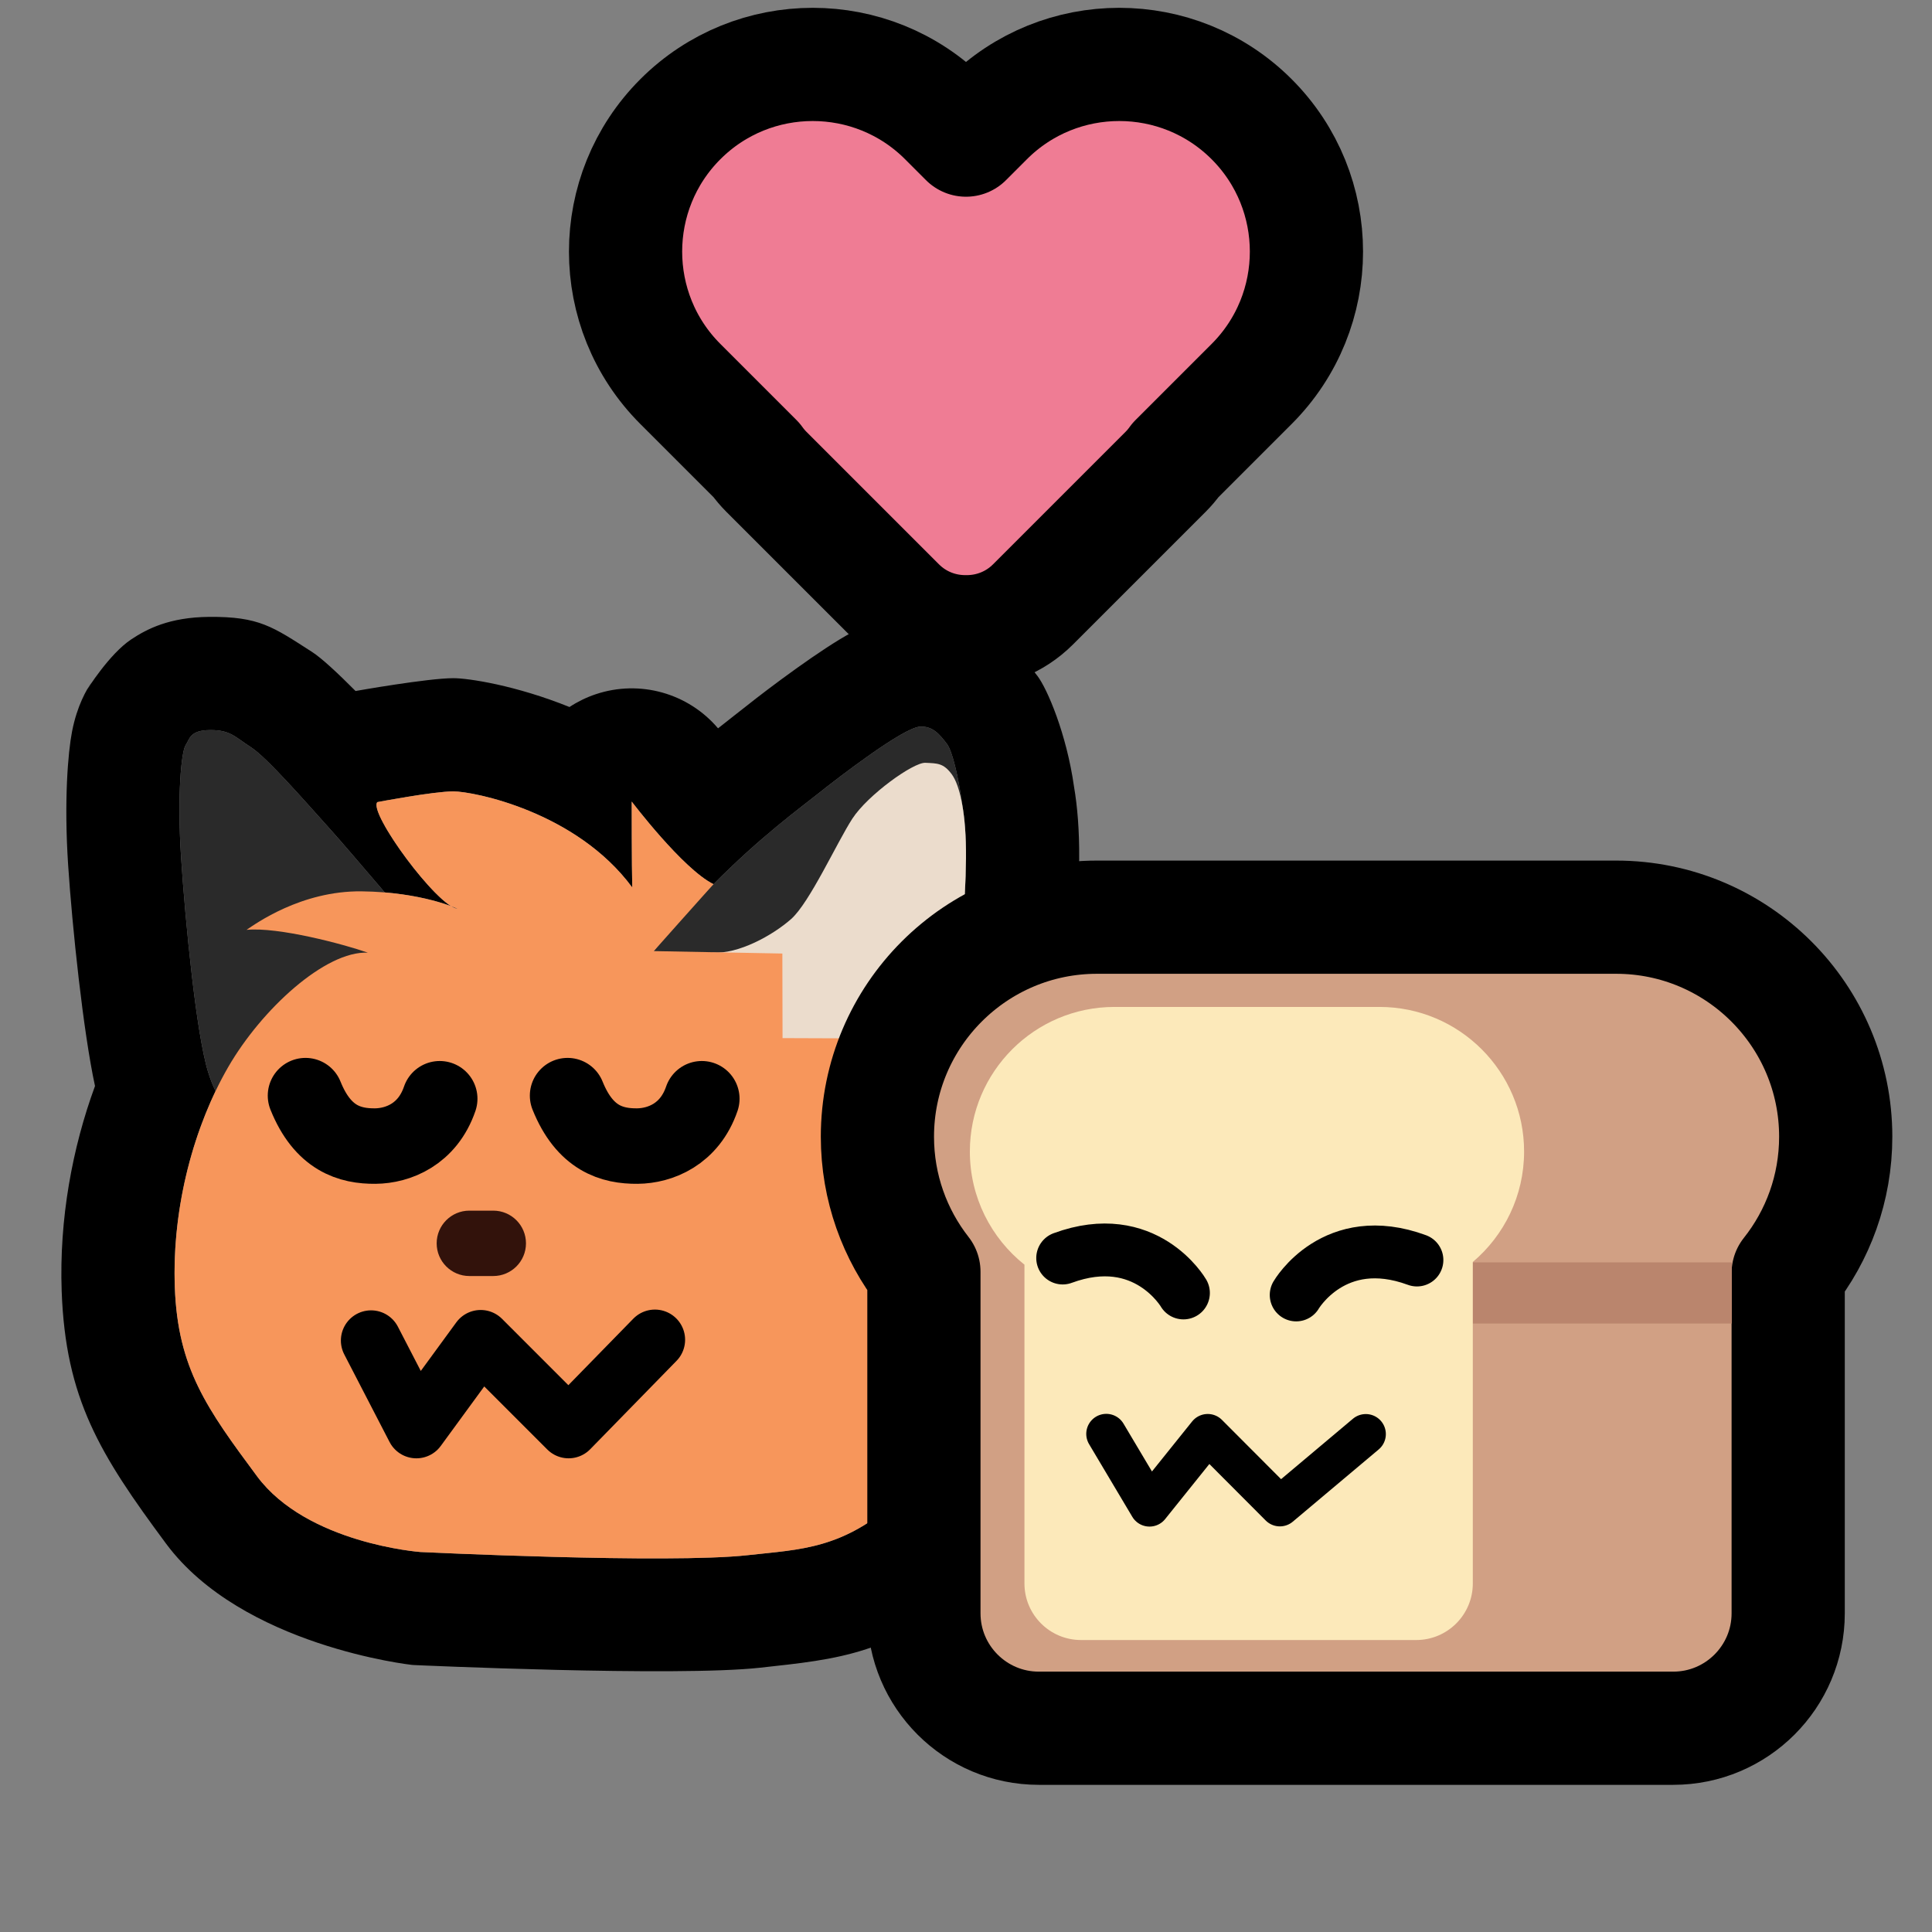 <?xml version="1.0" encoding="UTF-8" standalone="no"?>
<!DOCTYPE svg PUBLIC "-//W3C//DTD SVG 1.1//EN" "http://www.w3.org/Graphics/SVG/1.1/DTD/svg11.dtd">
<svg width="100%" height="100%" viewBox="0 0 256 256" version="1.1" xmlns="http://www.w3.org/2000/svg" xmlns:xlink="http://www.w3.org/1999/xlink" xml:space="preserve" xmlns:serif="http://www.serif.com/" style="fill-rule:evenodd;clip-rule:evenodd;stroke-linecap:round;stroke-linejoin:round;stroke-miterlimit:5;">
    <rect x="0" y="0" width="256" height="256" fill="#808080" stroke="none"/>
    <rect id="neobread_snuggle_fox" x="0" y="0" width="256" height="256" style="fill:none;"/>
    <clipPath id="_clip1">
        <rect x="0" y="0" width="256" height="256"/>
    </clipPath>
    <g clip-path="url(#_clip1)">
        <g id="Fox">
            <path id="Outline" d="M12.589,143.903C11.033,136.736 9.569,122.837 9.028,114.608C8.466,106.071 9.012,99.684 9.545,96.939C10.214,93.493 11.466,91.38 12.169,90.339C11.934,90.686 11.513,91.424 11.513,91.424C11.513,91.424 14.467,86.658 17.397,84.716C19.454,83.353 22.444,81.78 27.717,81.74C34.346,81.69 36.124,83.03 41.347,86.384C42.61,87.195 44.753,89.187 47.113,91.563C47.137,91.558 47.162,91.553 47.186,91.549C47.186,91.549 56.709,89.862 60.073,89.862C62.071,89.862 68.322,90.804 75.459,93.682C76.522,92.982 77.686,92.41 78.933,91.991C84.777,90.03 91.194,91.848 95.144,96.507C96.777,95.201 98.08,94.211 98.955,93.512C101.742,91.286 108.892,85.907 112.944,83.763C116.477,81.893 119.552,81.361 121.357,81.293C128.217,81.032 132.839,83.398 137.487,89.593C138.758,91.286 141.314,97.179 142.317,104.261C142.747,106.782 143.031,109.985 142.997,113.856C142.937,120.813 142.057,131.342 140.328,138.211C139.838,140.157 139.161,142.36 138.447,144.503C139.896,149.928 141.879,159.453 141.658,170.347C141.261,189.897 139.493,200.388 129.152,209.737C118.569,219.305 110.874,219.852 100.757,220.976C89.612,222.213 54.976,220.632 54.976,220.632C54.849,220.626 54.722,220.618 54.595,220.609C54.595,220.609 32.088,218.141 22,204.535C13.221,192.694 8.683,185.355 8.173,171.077C7.832,161.535 9.588,152.069 12.589,143.903ZM59.77,120.069C58.38,119.555 55.345,118.612 50.979,118.251C47.95,114.696 45.102,111.378 43.812,109.944C40.431,106.188 35.369,100.372 33.242,99.005C31.114,97.639 30.532,96.72 27.831,96.74C25.13,96.76 25.144,97.929 24.596,98.74C24.048,99.551 23.446,105.275 23.995,113.623C24.545,121.971 25.981,136.885 27.57,142.03C27.875,143.019 28.214,143.86 28.563,144.574C25.061,151.89 22.828,161.169 23.163,170.541C23.549,181.317 27.424,186.664 34.05,195.601C40.675,204.538 55.702,205.65 55.702,205.65C55.702,205.65 88.536,207.24 99.101,206.067C106.17,205.282 111.698,205.295 119.093,198.61C126.487,191.925 126.377,184.023 126.661,170.043C126.944,156.062 122.886,144.812 122.886,144.812L120.904,148.819C121.317,147.79 124.404,140.023 125.782,134.55C127.259,128.679 127.947,119.673 127.998,113.727C128.023,110.833 127.83,108.456 127.5,106.611C126.985,102.806 126.163,99.494 125.489,98.595C124.4,97.145 123.533,96.221 121.926,96.282C119.764,96.364 111.228,102.907 108.317,105.232C106.088,107.013 100.791,110.843 94.442,117.263C94.481,117.22 94.513,117.184 94.539,117.156C90.47,115.141 83.706,106.212 83.706,106.212C83.706,106.212 83.701,114.842 83.778,117.592C76.35,107.524 62.707,104.862 60.073,104.862C57.44,104.862 49.999,106.283 49.999,106.283C48.869,107.517 56.397,118.004 59.77,120.069C60.336,120.279 60.629,120.417 60.629,120.417C60.391,120.393 60.1,120.271 59.77,120.069ZM120.836,148.93L120.848,148.932L120.843,148.943L120.836,148.93ZM86.644,126.007C86.646,126.013 86.647,126.019 86.649,126.025L86.628,126.025L86.644,126.007Z"/>
            <g id="Left-ear" serif:id="Left ear">
                <path id="Outer" d="M120.858,148.933C120.858,148.933 124.304,140.421 125.782,134.55C127.259,128.679 127.947,119.673 127.998,113.727C128.049,107.781 126.577,100.046 125.489,98.595C124.4,97.145 123.533,96.221 121.926,96.282C119.764,96.364 111.228,102.907 108.317,105.232C105.218,107.708 96.184,114.148 86.642,126.001C87.472,129.202 108.655,147.689 120.858,148.933Z" style="fill:rgb(42,42,42);"/>
                <path id="Inner" d="M120.858,148.933C120.858,148.933 124.304,140.421 125.782,134.55C127.259,128.679 127.947,119.673 127.998,113.727C128.049,107.781 127.182,104.017 126.093,102.567C125.005,101.116 124.223,101.149 122.617,101.075C121.011,101.002 114.983,105.341 112.95,108.462C110.918,111.584 107.287,119.607 104.824,121.781C102.36,123.956 97.823,126.45 94.433,126.222C95.263,129.423 108.655,147.689 120.858,148.933Z" style="fill:rgb(235,220,204);"/>
            </g>
            <path id="Right-ear" serif:id="Right ear" d="M61.26,130.386C61.26,130.386 47.192,113.699 43.812,109.944C40.431,106.188 35.369,100.372 33.242,99.005C31.114,97.639 30.532,96.72 27.831,96.74C25.13,96.76 25.144,97.929 24.596,98.74C24.048,99.551 23.446,105.275 23.995,113.623C24.545,121.971 25.981,136.885 27.57,142.03C29.158,147.174 31.665,148.321 31.665,148.321L61.26,130.386Z" style="fill:rgb(42,42,42);"/>
            <path id="Body" d="M99.101,206.067C88.536,207.24 55.702,205.65 55.702,205.65C55.702,205.65 40.675,204.538 34.05,195.601C27.424,186.664 23.549,181.317 23.163,170.541C22.778,159.765 25.787,149.113 30.218,141.425C34.649,133.738 43.113,125.978 48.741,126.232C45.495,125.095 36.862,122.804 32.667,123.21C33.783,122.465 39.892,118.012 47.917,118.107C55.942,118.202 60.629,120.417 60.629,120.417C57.953,120.144 48.758,107.638 49.999,106.283C49.999,106.283 57.44,104.862 60.073,104.862C62.707,104.862 76.35,107.524 83.778,117.592C83.701,114.842 83.706,106.212 83.706,106.212C83.706,106.212 90.47,115.141 94.539,117.156C93.741,118.027 86.628,126.025 86.628,126.025L103.666,126.348L103.691,137.555L115.128,137.597L120.843,148.943L122.886,144.812C122.886,144.812 126.944,156.062 126.661,170.043C126.377,184.023 126.487,191.925 119.093,198.61C111.698,205.295 106.17,205.282 99.101,206.067Z" style="fill:rgb(247,150,91);"/>
            <g id="Face">
                <path id="Mouth" d="M86.78,177.526L75.345,189.234L63.693,177.579L55.173,189.235L49.169,177.628" style="fill:none;stroke:black;stroke-width:8px;"/>
                <path id="Nose" d="M57.861,164.748C57.861,167.139 59.802,169.08 62.192,169.08L65.364,169.08C67.754,169.08 69.695,167.139 69.695,164.748C69.695,162.358 67.754,160.417 65.364,160.417L62.192,160.417C59.802,160.417 57.861,162.358 57.861,164.748Z" style="fill:rgb(50,18,11);"/>
                <g id="Eyes">
                    <path id="Right-eye" serif:id="Right eye" d="M58.266,145.589C56.644,150.334 52.711,151.834 49.729,151.861C46.375,151.891 42.766,150.867 40.479,145.177" style="fill:none;stroke:black;stroke-width:10px;stroke-miterlimit:1.5;"/>
                    <path id="Left-eye" serif:id="Left eye" d="M92.994,145.589C91.373,150.334 87.44,151.834 84.458,151.861C81.104,151.891 77.495,150.867 75.207,145.177" style="fill:none;stroke:black;stroke-width:10px;stroke-miterlimit:1.5;"/>
                </g>
            </g>
        </g>
        <g id="Right-bread" serif:id="Right bread">
            <path id="Crust" d="M214.152,121.532C230.207,121.532 243.242,134.566 243.242,150.621C243.242,157.446 240.886,163.725 236.944,168.689L236.944,213.775C236.944,222.178 230.122,229 221.719,229L137.648,229C129.245,229 122.423,222.178 122.423,213.775L122.423,168.516C118.563,163.579 116.262,157.367 116.262,150.621C116.262,134.566 129.296,121.532 145.351,121.532L214.152,121.532Z" style="fill:rgb(209,160,132);stroke:black;stroke-width:15px;stroke-miterlimit:1.5;"/>
            <rect id="Shadow" x="176.74" y="167.273" width="52.732" height="8.103" style="fill:rgb(186,133,109);"/>
            <path id="Slice" d="M135.745,167.577C131.338,164.065 128.511,158.652 128.511,152.584C128.511,142.009 137.097,133.424 147.672,133.424L182.79,133.424C193.365,133.424 201.95,142.009 201.95,152.584C201.95,158.449 199.31,163.701 195.155,167.217L195.155,209.816C195.155,213.954 191.796,217.312 187.659,217.312L143.241,217.312C139.104,217.312 135.745,213.954 135.745,209.816L135.745,167.577Z" style="fill:rgb(252,233,186);"/>
            <g id="Face1" serif:id="Face">
                <path id="Mouth1" serif:id="Mouth" d="M146.589,189.997L152.316,199.625L160.032,190.014L169.591,199.598L180.977,190.025" style="fill:none;stroke:black;stroke-width:5.31px;stroke-miterlimit:1.5;"/>
                <g id="Eyes1" serif:id="Eyes">
                    <path id="Right-eye1" serif:id="Right eye" d="M171.75,171.589C171.75,171.589 176.777,162.919 187.753,166.96" style="fill:none;stroke:black;stroke-width:7px;stroke-miterlimit:1.5;"/>
                    <path id="Left-eye1" serif:id="Left eye" d="M156.813,171.324C156.813,171.324 151.786,162.654 140.809,166.696" style="fill:none;stroke:black;stroke-width:7px;stroke-miterlimit:1.5;"/>
                </g>
            </g>
        </g>
        <path id="Heart" d="M100.241,60.968L90.15,50.877C80.47,41.197 80.47,25.478 90.15,15.797C99.831,6.116 115.55,6.116 125.231,15.797L128,18.566L130.769,15.797C140.45,6.116 156.169,6.116 165.85,15.797C175.53,25.478 175.53,41.197 165.85,50.877L155.759,60.968C155.367,61.518 154.923,62.043 154.43,62.536L136.889,80.076C134.439,82.527 131.215,83.737 128,83.706C124.785,83.737 121.561,82.527 119.111,80.076L101.57,62.536C101.077,62.043 100.633,61.518 100.241,60.968Z" style="fill:rgb(239,124,148);stroke:black;stroke-width:15px;stroke-linejoin:miter;"/>
    </g>
</svg>
